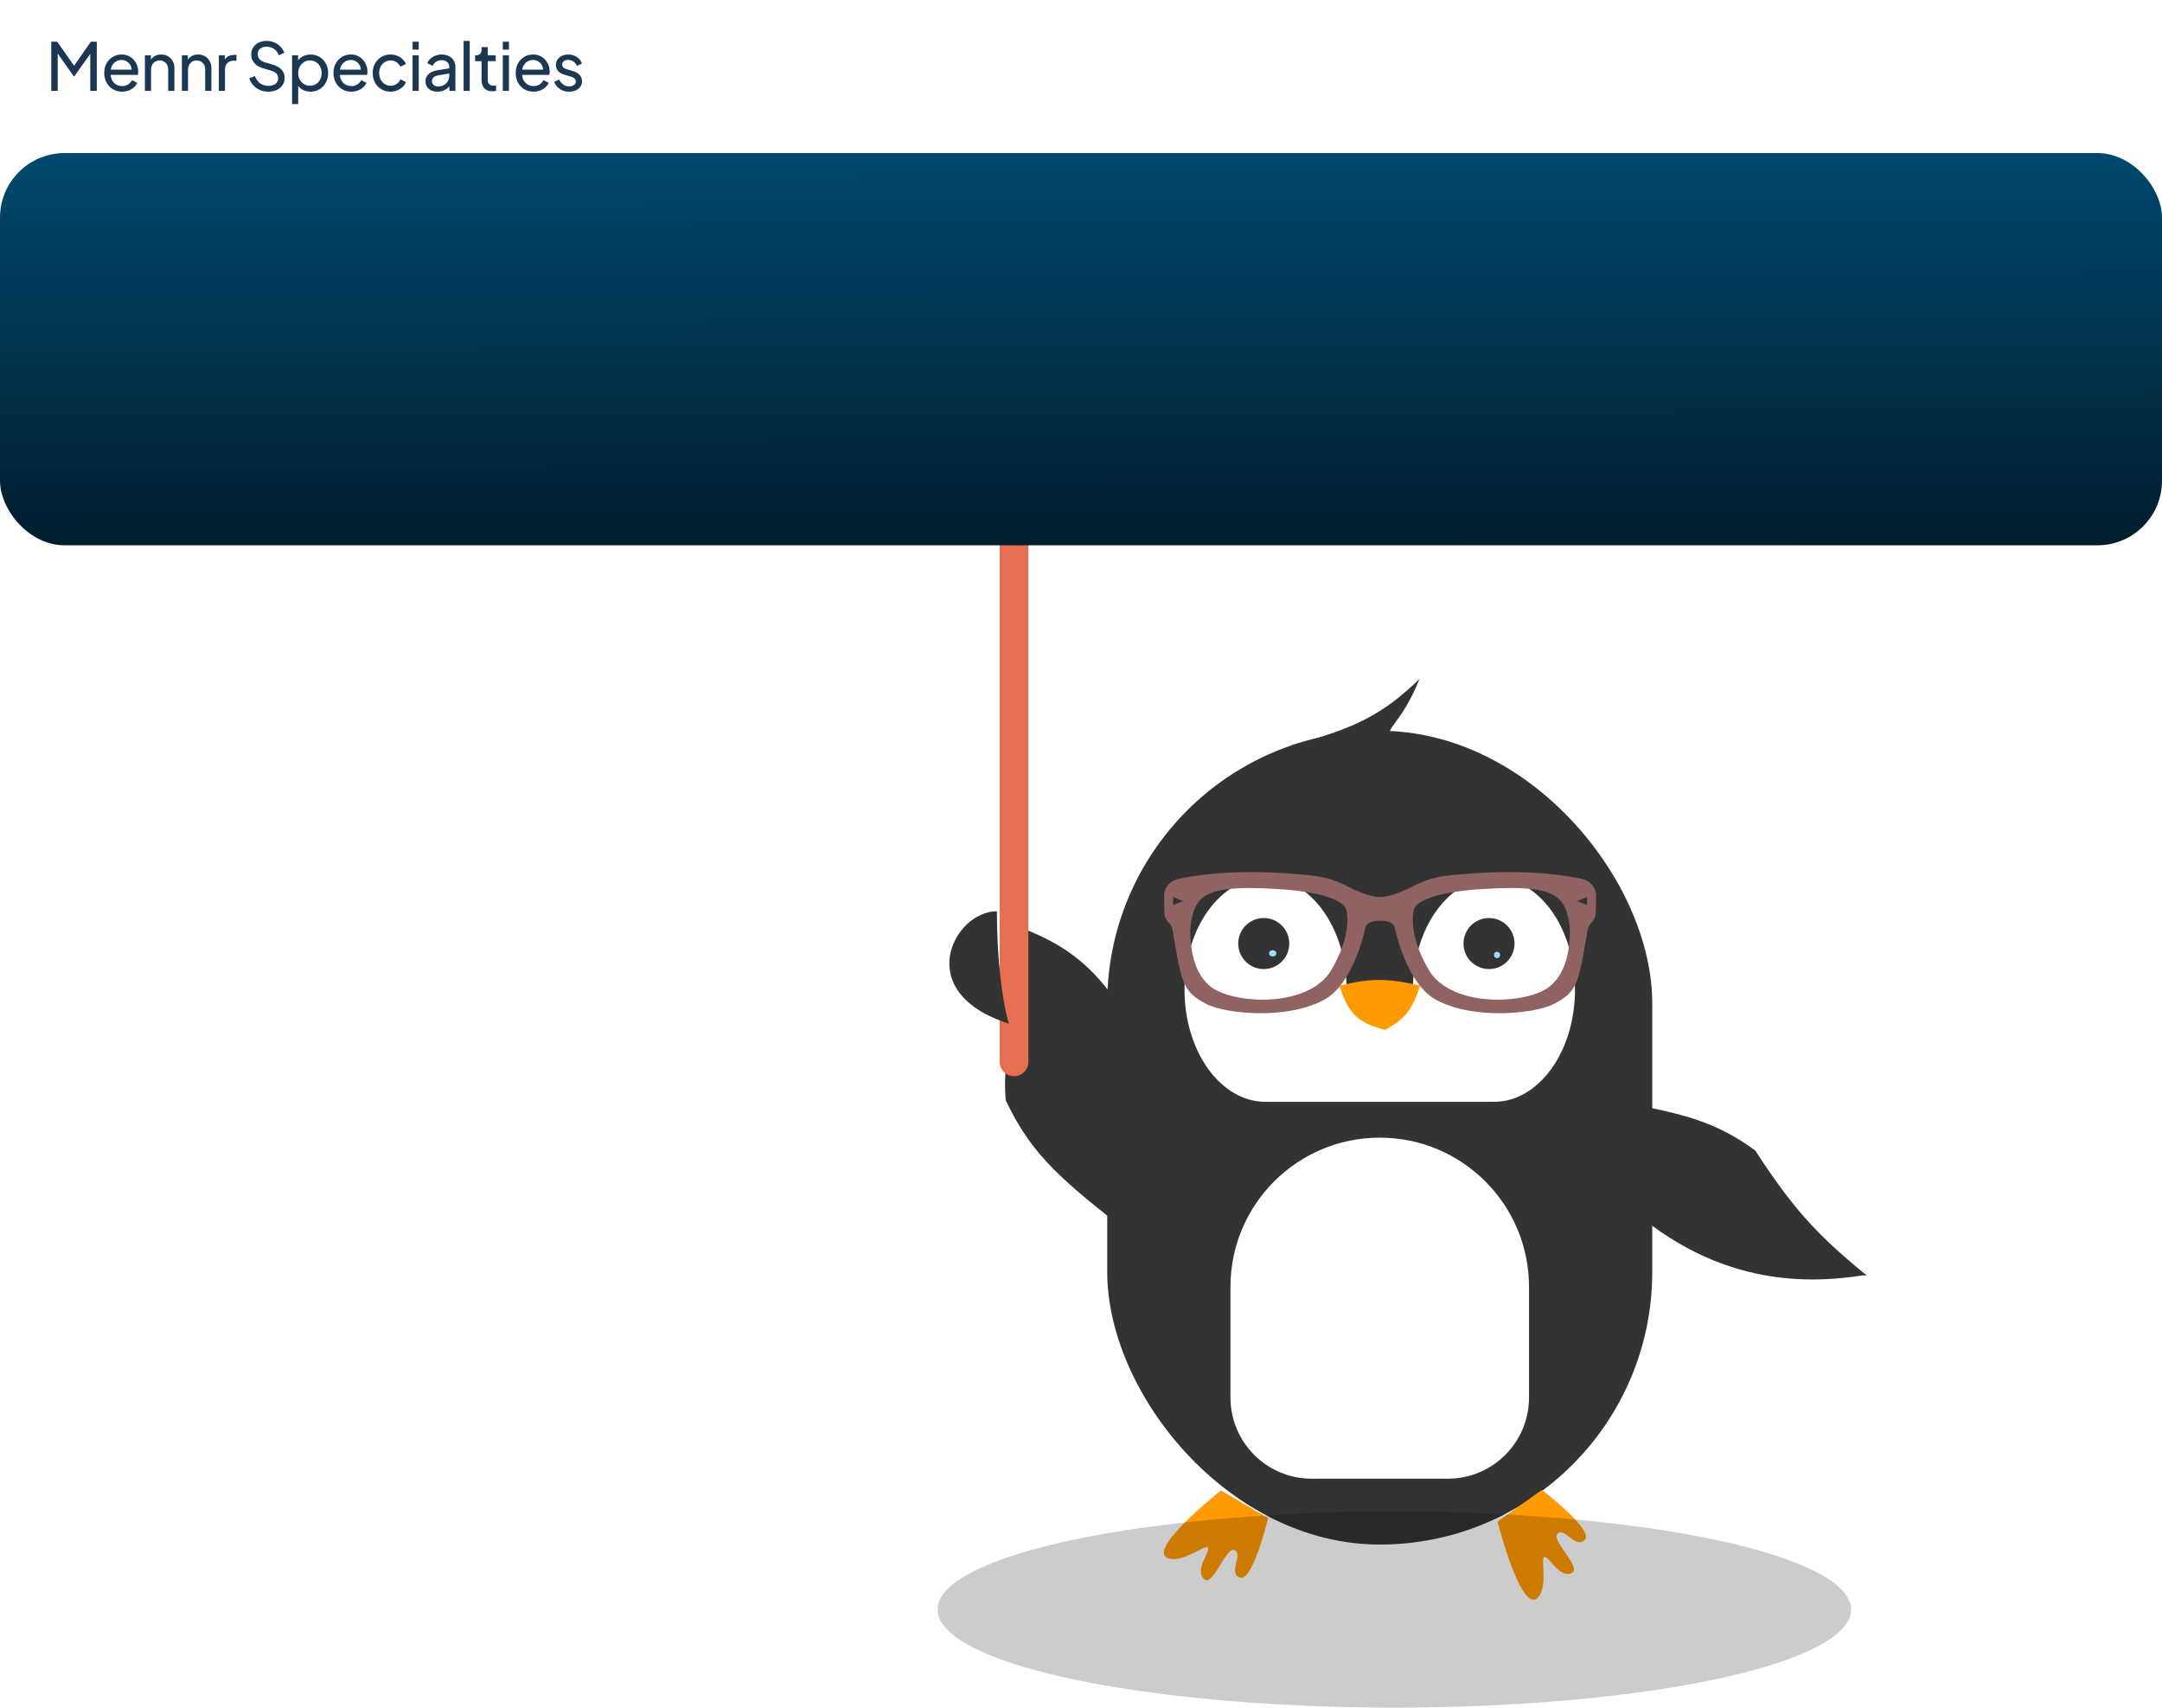 <svg width="452" height="357" viewBox="0 0 452 357" fill="none" xmlns="http://www.w3.org/2000/svg">
<path d="M1 8C1 3.582 4.582 0 9 0H131C135.418 0 139 3.582 139 8V34H1V8Z" fill="white"/>
<g filter="url(#filter0_d_1365_17011)">
<path d="M245.685 235.394C236.741 202.657 226.505 194.643 212.156 189.484L211.259 188.997C217.448 203.973 208.981 210.023 210.258 226C215.103 236.198 220.26 241.417 233.711 251.883C242.147 250.239 247.814 243.189 245.685 235.394Z" fill="#333333"/>
</g>
<rect x="231.484" y="152.773" width="113.945" height="170.133" rx="56.973" fill="#333333"/>
<path d="M296.757 141.957C289.234 149.231 283.376 152.356 269.543 155.925L291.098 153.758C289.06 152.734 293.07 151.262 296.757 141.957Z" fill="#333333"/>
<path d="M244.935 325.928C238.079 325.155 255.276 311.604 255.276 311.604L265.108 317.367C265.108 317.367 261.932 330.699 259.259 329.827C256.587 328.954 260.05 324.769 258.073 324.063C256.095 323.357 253.445 332.619 251.461 329.827C250.04 327.826 252.877 324.621 252.563 323.639C252.249 322.657 248.026 326.276 244.935 325.928Z" fill="#FF9A00"/>
<path d="M321.961 333.396C318.467 339.345 313.081 318.123 313.081 318.123L322.346 311.486C322.346 311.486 333.233 319.809 331.349 321.896C329.465 323.983 327.05 319.117 325.601 320.636C324.152 322.155 331.535 328.344 328.178 329.02C325.772 329.504 323.998 325.609 322.973 325.496C321.949 325.384 323.536 330.714 321.961 333.396Z" fill="#FF9A00"/>
<path fill-rule="evenodd" clip-rule="evenodd" d="M312.331 230.355C321.69 230.355 329.276 219.862 329.276 206.918C329.276 193.974 321.69 183.48 312.331 183.48C302.972 183.48 295.386 193.973 295.386 206.917H281.531C281.531 193.974 273.945 183.481 264.586 183.481C255.227 183.481 247.641 193.974 247.641 206.918C247.641 219.862 255.227 230.355 264.586 230.355C264.704 230.355 264.821 230.353 264.939 230.35C265.013 230.353 265.088 230.355 265.162 230.355H311.062C311.232 230.355 311.401 230.347 311.567 230.331C311.82 230.347 312.075 230.355 312.331 230.355Z" fill="white"/>
<path d="M296.879 206.071C290.309 204.512 286.608 204.431 280.039 206.071C281.895 211.995 284.043 213.94 289.621 215.301C293.748 213.028 295.334 211.008 296.879 206.071Z" fill="#FF9A00"/>
<ellipse cx="264.206" cy="197.261" rx="5.335" ry="5.335" fill="#333333"/>
<ellipse cx="311.3" cy="197.261" rx="5.335" ry="5.335" fill="#333333"/>
<ellipse cx="312.98" cy="199.642" rx="0.628" ry="0.662" fill="#9DDDFF"/>
<ellipse cx="266.077" cy="199.312" rx="0.761" ry="0.662" fill="#9DDDFF"/>
<path d="M257.246 269.05C257.246 251.813 271.22 237.84 288.457 237.84V237.84C305.694 237.84 319.667 251.813 319.667 269.05V292.165C319.667 301.541 312.067 309.142 302.691 309.142H274.223C264.847 309.142 257.246 301.541 257.246 292.165V269.05Z" fill="white"/>
<path d="M335.744 247.711C355.918 268.759 376.445 268.634 389.393 266.646L390.27 266.646C379.458 257.877 374.466 252.061 366.952 240.522C359.113 234.81 352.469 232.74 338.024 230.354C332.329 235.053 330.941 242.699 335.744 247.711Z" fill="#333333"/>
<path d="M243.415 190.325C243.379 191.851 243.936 192.451 244.383 192.935C244.526 193.091 244.651 193.224 244.745 193.383C244.956 193.737 245.105 194.177 245.19 194.691C247.034 205.866 247.449 207.39 252.127 209.853C254.366 211.034 258.971 211.826 263.583 211.826C267.18 211.826 272.375 211.352 276.695 209.099C282.989 205.814 285.334 194.477 285.445 193.907C285.451 193.849 285.637 192.496 288.512 192.496H288.515L288.691 192.495C291.419 192.495 291.607 193.849 291.627 193.995C291.724 194.477 294.07 205.812 300.363 209.099C304.684 211.354 309.879 211.826 313.476 211.826C318.088 211.826 322.692 211.032 324.931 209.853C329.61 207.39 330.025 205.865 331.868 194.689C331.952 194.177 332.103 193.737 332.313 193.381C332.407 193.223 332.532 193.089 332.675 192.933C333.122 192.45 333.68 191.847 333.643 190.323C333.637 190.068 333.648 189.614 333.659 189.116C333.677 188.356 333.694 187.5 333.668 187.039C333.536 184.778 331.536 183.858 330.529 183.694C324.094 182.372 316.367 181.989 308.21 182.575L307.784 182.605C302.809 182.957 300.069 183.151 296.803 184.613C296.045 184.953 295.265 185.337 294.575 185.692C293.347 186.324 291.574 187.01 290.621 187.219C290.237 187.305 289.848 187.389 289.504 187.458C289.008 187.558 288.049 187.558 287.554 187.458C287.209 187.387 286.82 187.305 286.436 187.219C285.485 187.01 283.712 186.324 282.483 185.692C281.793 185.338 281.014 184.953 280.256 184.613C276.99 183.151 274.25 182.957 269.275 182.605L268.848 182.575C260.689 181.991 252.951 182.375 246.561 183.689C245.525 183.859 243.526 184.78 243.394 187.04C243.365 187.501 243.384 188.358 243.401 189.117C243.41 189.617 243.421 190.072 243.415 190.325ZM331.79 187.548V189.22L329.708 188.385L331.79 187.548ZM295.674 189.947C295.989 189.165 297.973 186.558 310.282 185.842C312.44 185.717 314.27 185.655 315.878 185.655C323.136 185.655 325.446 186.96 326.82 189.064C327.642 190.323 328.202 192.957 328.208 194.626C328.223 198.272 327.49 204.752 322.435 207.202C320.119 208.324 316.645 208.994 313.145 208.994C306.427 208.994 301.057 206.71 298.783 202.886C294 194.851 295.615 190.081 295.674 189.947ZM250.235 189.063C251.61 186.958 253.92 185.654 261.177 185.654C262.785 185.654 264.616 185.715 266.774 185.841C279.079 186.558 281.065 189.165 281.418 190.038C281.437 190.081 283.053 194.853 278.275 202.886C275.999 206.71 270.631 208.994 263.913 208.994C260.412 208.994 256.938 208.324 254.621 207.202C249.566 204.752 248.834 198.272 248.848 194.627C248.854 192.955 249.413 190.322 250.235 189.063ZM245.263 187.548L247.345 188.384L245.263 189.22V187.548Z" fill="#906262"/>
<path d="M212 96L212 222" stroke="#E76F51" stroke-width="6" stroke-linecap="round"/>
<g filter="url(#filter1_d_1365_17011)">
<path d="M210.418 190.5C201.424 190.5 192.413 207.5 212.923 214C211.43 209 210.418 200 210.418 190.5Z" fill="#333333"/>
</g>
<ellipse cx="291.5" cy="336.5" rx="95.5" ry="20.5" fill="black" fill-opacity="0.2"/>
<g filter="url(#filter2_i_1365_17011)">
<rect y="26" width="452" height="82" rx="13.499" fill="url(#paint0_linear_1365_17011)"/>
</g>
<path d="M10.714 19V8.718H11.956L15.807 14.197H15.172L18.995 8.718H20.237V19H18.871V10.429L19.354 10.581L15.531 15.964H15.421L11.639 10.581L12.067 10.429V19H10.714ZM25.516 19.166C24.798 19.166 24.159 18.995 23.598 18.655C23.036 18.314 22.595 17.85 22.273 17.261C21.951 16.663 21.79 15.996 21.79 15.26C21.79 14.514 21.946 13.852 22.259 13.272C22.581 12.693 23.013 12.237 23.556 11.906C24.108 11.565 24.725 11.395 25.406 11.395C25.958 11.395 26.445 11.496 26.869 11.699C27.301 11.892 27.665 12.159 27.959 12.499C28.263 12.831 28.493 13.212 28.649 13.645C28.815 14.068 28.898 14.51 28.898 14.97C28.898 15.071 28.888 15.186 28.87 15.315C28.861 15.434 28.847 15.55 28.828 15.66H22.728V14.556H28.083L27.476 15.053C27.559 14.574 27.513 14.146 27.338 13.769C27.163 13.392 26.905 13.093 26.565 12.872C26.225 12.651 25.838 12.541 25.406 12.541C24.973 12.541 24.578 12.651 24.219 12.872C23.86 13.093 23.579 13.41 23.377 13.824C23.184 14.229 23.105 14.712 23.142 15.274C23.105 15.816 23.188 16.295 23.391 16.709C23.602 17.114 23.897 17.431 24.274 17.661C24.66 17.882 25.079 17.992 25.53 17.992C26.027 17.992 26.445 17.878 26.786 17.647C27.126 17.417 27.402 17.123 27.614 16.764L28.691 17.316C28.543 17.657 28.313 17.97 28 18.255C27.697 18.531 27.333 18.752 26.91 18.917C26.496 19.083 26.031 19.166 25.516 19.166ZM30.295 19V11.561H31.551V13.01L31.344 12.886C31.528 12.416 31.823 12.053 32.227 11.796C32.641 11.529 33.124 11.395 33.676 11.395C34.21 11.395 34.684 11.515 35.098 11.754C35.521 11.993 35.853 12.325 36.092 12.748C36.34 13.171 36.465 13.649 36.465 14.183V19H35.167V14.597C35.167 14.183 35.093 13.834 34.946 13.548C34.799 13.263 34.587 13.042 34.311 12.886C34.044 12.72 33.736 12.637 33.387 12.637C33.037 12.637 32.724 12.72 32.448 12.886C32.181 13.042 31.97 13.268 31.813 13.562C31.657 13.847 31.579 14.192 31.579 14.597V19H30.295ZM38.025 19V11.561H39.281V13.01L39.074 12.886C39.258 12.416 39.553 12.053 39.957 11.796C40.371 11.529 40.855 11.395 41.407 11.395C41.94 11.395 42.414 11.515 42.828 11.754C43.251 11.993 43.583 12.325 43.822 12.748C44.07 13.171 44.195 13.649 44.195 14.183V19H42.897V14.597C42.897 14.183 42.824 13.834 42.676 13.548C42.529 13.263 42.318 13.042 42.041 12.886C41.775 12.72 41.466 12.637 41.117 12.637C40.767 12.637 40.454 12.72 40.178 12.886C39.911 13.042 39.7 13.268 39.543 13.562C39.387 13.847 39.309 14.192 39.309 14.597V19H38.025ZM45.755 19V11.561H47.011V12.927L46.873 12.734C47.048 12.311 47.315 11.998 47.674 11.796C48.032 11.584 48.47 11.478 48.985 11.478H49.44V12.693H48.792C48.267 12.693 47.844 12.858 47.522 13.189C47.2 13.511 47.039 13.972 47.039 14.57V19H45.755ZM56.099 19.166C55.446 19.166 54.848 19.046 54.305 18.807C53.762 18.558 53.302 18.223 52.925 17.799C52.547 17.376 52.276 16.902 52.11 16.378L53.284 15.895C53.532 16.557 53.9 17.068 54.388 17.427C54.885 17.776 55.464 17.951 56.127 17.951C56.532 17.951 56.886 17.887 57.19 17.758C57.493 17.629 57.728 17.45 57.893 17.22C58.068 16.98 58.156 16.704 58.156 16.392C58.156 15.959 58.031 15.619 57.783 15.37C57.544 15.113 57.19 14.919 56.72 14.79L54.829 14.211C54.084 13.981 53.514 13.617 53.118 13.12C52.722 12.624 52.525 12.053 52.525 11.409C52.525 10.848 52.658 10.355 52.925 9.932C53.201 9.5 53.578 9.164 54.056 8.925C54.544 8.676 55.096 8.552 55.713 8.552C56.329 8.552 56.886 8.662 57.383 8.883C57.889 9.104 58.317 9.403 58.666 9.78C59.016 10.148 59.274 10.572 59.439 11.05L58.28 11.533C58.059 10.954 57.728 10.517 57.286 10.222C56.844 9.918 56.325 9.767 55.727 9.767C55.358 9.767 55.032 9.831 54.747 9.96C54.471 10.079 54.254 10.259 54.098 10.498C53.951 10.728 53.877 11.004 53.877 11.326C53.877 11.703 53.997 12.039 54.236 12.334C54.475 12.628 54.839 12.854 55.326 13.01L57.051 13.521C57.861 13.769 58.473 14.123 58.887 14.583C59.301 15.043 59.508 15.614 59.508 16.295C59.508 16.856 59.361 17.353 59.066 17.785C58.781 18.218 58.381 18.558 57.866 18.807C57.36 19.046 56.771 19.166 56.099 19.166ZM61.061 21.76V11.561H62.317V13.162L62.151 12.844C62.427 12.403 62.804 12.053 63.283 11.796C63.761 11.529 64.309 11.395 64.925 11.395C65.624 11.395 66.25 11.565 66.802 11.906C67.364 12.246 67.805 12.711 68.127 13.3C68.449 13.88 68.61 14.542 68.61 15.287C68.61 16.014 68.449 16.672 68.127 17.261C67.805 17.85 67.364 18.314 66.802 18.655C66.25 18.995 65.62 19.166 64.911 19.166C64.313 19.166 63.766 19.032 63.269 18.765C62.781 18.498 62.404 18.121 62.137 17.634L62.344 17.413V21.76H61.061ZM64.815 17.924C65.284 17.924 65.703 17.808 66.071 17.578C66.439 17.348 66.724 17.035 66.926 16.64C67.138 16.235 67.244 15.784 67.244 15.287C67.244 14.772 67.138 14.321 66.926 13.935C66.724 13.539 66.439 13.226 66.071 12.996C65.703 12.757 65.284 12.637 64.815 12.637C64.346 12.637 63.922 12.752 63.545 12.982C63.177 13.212 62.883 13.53 62.662 13.935C62.45 14.33 62.344 14.781 62.344 15.287C62.344 15.784 62.45 16.235 62.662 16.64C62.883 17.035 63.177 17.348 63.545 17.578C63.922 17.808 64.346 17.924 64.815 17.924ZM73.44 19.166C72.722 19.166 72.083 18.995 71.522 18.655C70.96 18.314 70.519 17.85 70.197 17.261C69.875 16.663 69.714 15.996 69.714 15.26C69.714 14.514 69.87 13.852 70.183 13.272C70.505 12.693 70.937 12.237 71.48 11.906C72.032 11.565 72.649 11.395 73.33 11.395C73.882 11.395 74.37 11.496 74.793 11.699C75.225 11.892 75.589 12.159 75.883 12.499C76.187 12.831 76.417 13.212 76.573 13.645C76.739 14.068 76.822 14.51 76.822 14.97C76.822 15.071 76.812 15.186 76.794 15.315C76.785 15.434 76.771 15.55 76.753 15.66H70.652V14.556H76.007L75.4 15.053C75.483 14.574 75.437 14.146 75.262 13.769C75.087 13.392 74.829 13.093 74.489 12.872C74.149 12.651 73.762 12.541 73.33 12.541C72.897 12.541 72.502 12.651 72.143 12.872C71.784 13.093 71.503 13.41 71.301 13.824C71.108 14.229 71.029 14.712 71.066 15.274C71.029 15.816 71.112 16.295 71.315 16.709C71.526 17.114 71.821 17.431 72.198 17.661C72.584 17.882 73.003 17.992 73.454 17.992C73.951 17.992 74.37 17.878 74.71 17.647C75.05 17.417 75.326 17.123 75.538 16.764L76.615 17.316C76.467 17.657 76.237 17.97 75.924 18.255C75.621 18.531 75.257 18.752 74.834 18.917C74.42 19.083 73.955 19.166 73.44 19.166ZM81.67 19.166C80.943 19.166 80.294 18.995 79.724 18.655C79.162 18.314 78.721 17.85 78.398 17.261C78.076 16.672 77.915 16.01 77.915 15.274C77.915 14.528 78.076 13.866 78.398 13.286C78.721 12.706 79.162 12.246 79.724 11.906C80.294 11.565 80.943 11.395 81.67 11.395C82.157 11.395 82.613 11.483 83.036 11.657C83.459 11.832 83.832 12.067 84.154 12.361C84.476 12.656 84.711 13.001 84.858 13.396L83.712 13.948C83.537 13.562 83.271 13.249 82.912 13.01C82.553 12.762 82.139 12.637 81.67 12.637C81.219 12.637 80.809 12.752 80.441 12.982C80.082 13.212 79.797 13.525 79.585 13.921C79.374 14.317 79.268 14.772 79.268 15.287C79.268 15.784 79.374 16.235 79.585 16.64C79.797 17.035 80.082 17.348 80.441 17.578C80.809 17.808 81.219 17.924 81.67 17.924C82.139 17.924 82.553 17.804 82.912 17.565C83.271 17.316 83.537 16.989 83.712 16.585L84.858 17.164C84.711 17.551 84.476 17.896 84.154 18.2C83.832 18.494 83.459 18.729 83.036 18.903C82.613 19.078 82.157 19.166 81.67 19.166ZM86.259 19V11.561H87.543V19H86.259ZM86.259 10.374V8.718H87.543V10.374H86.259ZM91.439 19.166C90.951 19.166 90.519 19.078 90.142 18.903C89.774 18.719 89.484 18.471 89.272 18.158C89.061 17.836 88.955 17.468 88.955 17.054C88.955 16.658 89.038 16.304 89.203 15.991C89.378 15.669 89.645 15.398 90.004 15.177C90.372 14.956 90.832 14.8 91.384 14.708L94.144 14.252V15.329L91.674 15.743C91.195 15.826 90.846 15.977 90.625 16.198C90.413 16.419 90.307 16.691 90.307 17.012C90.307 17.316 90.427 17.569 90.666 17.772C90.915 17.974 91.223 18.075 91.591 18.075C92.06 18.075 92.465 17.979 92.805 17.785C93.155 17.583 93.427 17.312 93.62 16.971C93.822 16.631 93.923 16.253 93.923 15.839V13.948C93.923 13.544 93.772 13.217 93.468 12.969C93.174 12.711 92.782 12.582 92.295 12.582C91.871 12.582 91.494 12.693 91.163 12.913C90.841 13.125 90.602 13.41 90.445 13.769L89.327 13.189C89.465 12.849 89.686 12.545 89.99 12.278C90.293 12.002 90.648 11.786 91.053 11.63C91.457 11.473 91.881 11.395 92.322 11.395C92.893 11.395 93.394 11.506 93.827 11.726C94.259 11.938 94.595 12.237 94.834 12.624C95.083 13.001 95.207 13.443 95.207 13.948V19H93.951V17.592L94.186 17.675C94.029 17.97 93.818 18.227 93.551 18.448C93.284 18.669 92.971 18.844 92.612 18.972C92.253 19.101 91.862 19.166 91.439 19.166ZM96.921 19V8.552H98.205V19H96.921ZM102.943 19.083C102.216 19.083 101.655 18.876 101.259 18.462C100.873 18.048 100.679 17.463 100.679 16.709V12.789H99.327V11.561H99.603C99.934 11.561 100.196 11.46 100.39 11.257C100.583 11.055 100.679 10.788 100.679 10.457V9.849H101.963V11.561H103.633V12.789H101.963V16.668C101.963 16.916 102 17.132 102.073 17.316C102.156 17.5 102.29 17.647 102.474 17.758C102.658 17.859 102.901 17.91 103.205 17.91C103.27 17.91 103.348 17.905 103.44 17.896C103.541 17.887 103.633 17.878 103.716 17.868V19C103.596 19.028 103.463 19.046 103.316 19.055C103.168 19.074 103.044 19.083 102.943 19.083ZM105.116 19V11.561H106.4V19H105.116ZM105.116 10.374V8.718H106.4V10.374H105.116ZM111.539 19.166C110.821 19.166 110.181 18.995 109.62 18.655C109.059 18.314 108.617 17.85 108.295 17.261C107.973 16.663 107.812 15.996 107.812 15.26C107.812 14.514 107.968 13.852 108.281 13.272C108.603 12.693 109.036 12.237 109.579 11.906C110.131 11.565 110.747 11.395 111.428 11.395C111.98 11.395 112.468 11.496 112.891 11.699C113.324 11.892 113.687 12.159 113.981 12.499C114.285 12.831 114.515 13.212 114.672 13.645C114.837 14.068 114.92 14.51 114.92 14.97C114.92 15.071 114.911 15.186 114.892 15.315C114.883 15.434 114.869 15.55 114.851 15.66H108.751V14.556H114.106L113.498 15.053C113.581 14.574 113.535 14.146 113.36 13.769C113.186 13.392 112.928 13.093 112.587 12.872C112.247 12.651 111.861 12.541 111.428 12.541C110.996 12.541 110.6 12.651 110.241 12.872C109.882 13.093 109.602 13.41 109.399 13.824C109.206 14.229 109.128 14.712 109.165 15.274C109.128 15.816 109.211 16.295 109.413 16.709C109.625 17.114 109.919 17.431 110.296 17.661C110.683 17.882 111.101 17.992 111.552 17.992C112.049 17.992 112.468 17.878 112.808 17.647C113.149 17.417 113.425 17.123 113.636 16.764L114.713 17.316C114.566 17.657 114.336 17.97 114.023 18.255C113.719 18.531 113.356 18.752 112.932 18.917C112.518 19.083 112.054 19.166 111.539 19.166ZM118.981 19.166C118.236 19.166 117.587 18.982 117.035 18.613C116.483 18.245 116.092 17.749 115.862 17.123L116.883 16.626C117.095 17.068 117.385 17.417 117.753 17.675C118.121 17.933 118.53 18.061 118.981 18.061C119.386 18.061 119.722 17.965 119.989 17.772C120.256 17.578 120.389 17.325 120.389 17.012C120.389 16.792 120.325 16.617 120.196 16.488C120.076 16.35 119.929 16.244 119.754 16.171C119.579 16.088 119.418 16.028 119.271 15.991L118.153 15.674C117.481 15.48 116.989 15.204 116.676 14.846C116.373 14.487 116.221 14.068 116.221 13.59C116.221 13.148 116.331 12.766 116.552 12.444C116.782 12.113 117.09 11.855 117.477 11.671C117.872 11.487 118.314 11.395 118.802 11.395C119.455 11.395 120.039 11.561 120.555 11.892C121.079 12.223 121.452 12.688 121.673 13.286L120.624 13.769C120.458 13.383 120.21 13.079 119.878 12.858C119.547 12.628 119.174 12.513 118.76 12.513C118.383 12.513 118.084 12.61 117.863 12.803C117.642 12.987 117.532 13.222 117.532 13.507C117.532 13.719 117.587 13.893 117.698 14.031C117.808 14.16 117.941 14.261 118.098 14.335C118.254 14.399 118.406 14.455 118.553 14.501L119.768 14.86C120.375 15.034 120.844 15.306 121.176 15.674C121.516 16.042 121.686 16.483 121.686 16.999C121.686 17.413 121.571 17.785 121.341 18.117C121.111 18.448 120.794 18.706 120.389 18.89C119.984 19.074 119.515 19.166 118.981 19.166Z" fill="#1C3752"/>
<defs>
<filter id="filter0_d_1365_17011" x="210.125" y="188.998" width="36.008" height="66.885" filterUnits="userSpaceOnUse" color-interpolation-filters="sRGB">
<feFlood flood-opacity="0" result="BackgroundImageFix"/>
<feColorMatrix in="SourceAlpha" type="matrix" values="0 0 0 0 0 0 0 0 0 0 0 0 0 0 0 0 0 0 127 0" result="hardAlpha"/>
<feOffset dy="4"/>
<feComposite in2="hardAlpha" operator="out"/>
<feColorMatrix type="matrix" values="0 0 0 0 1 0 0 0 0 1 0 0 0 0 1 0 0 0 0.25 0"/>
<feBlend mode="normal" in2="BackgroundImageFix" result="effect1_dropShadow_1365_17011"/>
<feBlend mode="normal" in="SourceGraphic" in2="effect1_dropShadow_1365_17011" result="shape"/>
</filter>
<filter id="filter1_d_1365_17011" x="198.477" y="190.5" width="14.445" height="23.5" filterUnits="userSpaceOnUse" color-interpolation-filters="sRGB">
<feFlood flood-opacity="0" result="BackgroundImageFix"/>
<feColorMatrix in="SourceAlpha" type="matrix" values="0 0 0 0 0 0 0 0 0 0 0 0 0 0 0 0 0 0 127 0" result="hardAlpha"/>
<feOffset dx="-2"/>
<feComposite in2="hardAlpha" operator="out"/>
<feColorMatrix type="matrix" values="0 0 0 0 1 0 0 0 0 1 0 0 0 0 1 0 0 0 0.25 0"/>
<feBlend mode="normal" in2="BackgroundImageFix" result="effect1_dropShadow_1365_17011"/>
<feBlend mode="normal" in="SourceGraphic" in2="effect1_dropShadow_1365_17011" result="shape"/>
</filter>
<filter id="filter2_i_1365_17011" x="0" y="26" width="452" height="88" filterUnits="userSpaceOnUse" color-interpolation-filters="sRGB">
<feFlood flood-opacity="0" result="BackgroundImageFix"/>
<feBlend mode="normal" in="SourceGraphic" in2="BackgroundImageFix" result="shape"/>
<feColorMatrix in="SourceAlpha" type="matrix" values="0 0 0 0 0 0 0 0 0 0 0 0 0 0 0 0 0 0 127 0" result="hardAlpha"/>
<feOffset dy="6"/>
<feGaussianBlur stdDeviation="3"/>
<feComposite in2="hardAlpha" operator="arithmetic" k2="-1" k3="1"/>
<feColorMatrix type="matrix" values="0 0 0 0 0 0 0 0 0 0 0 0 0 0 0 0 0 0 0.25 0"/>
<feBlend mode="normal" in2="shape" result="effect1_innerShadow_1365_17011"/>
</filter>
<linearGradient id="paint0_linear_1365_17011" x1="226" y1="-4.899" x2="226.752" y2="325.424" gradientUnits="userSpaceOnUse">
<stop stop-color="white"/>
<stop offset="0" stop-color="#005988"/>
<stop offset="0.43" stop-color="#000E15"/>
<stop offset="1"/>
</linearGradient>
</defs>
</svg>
